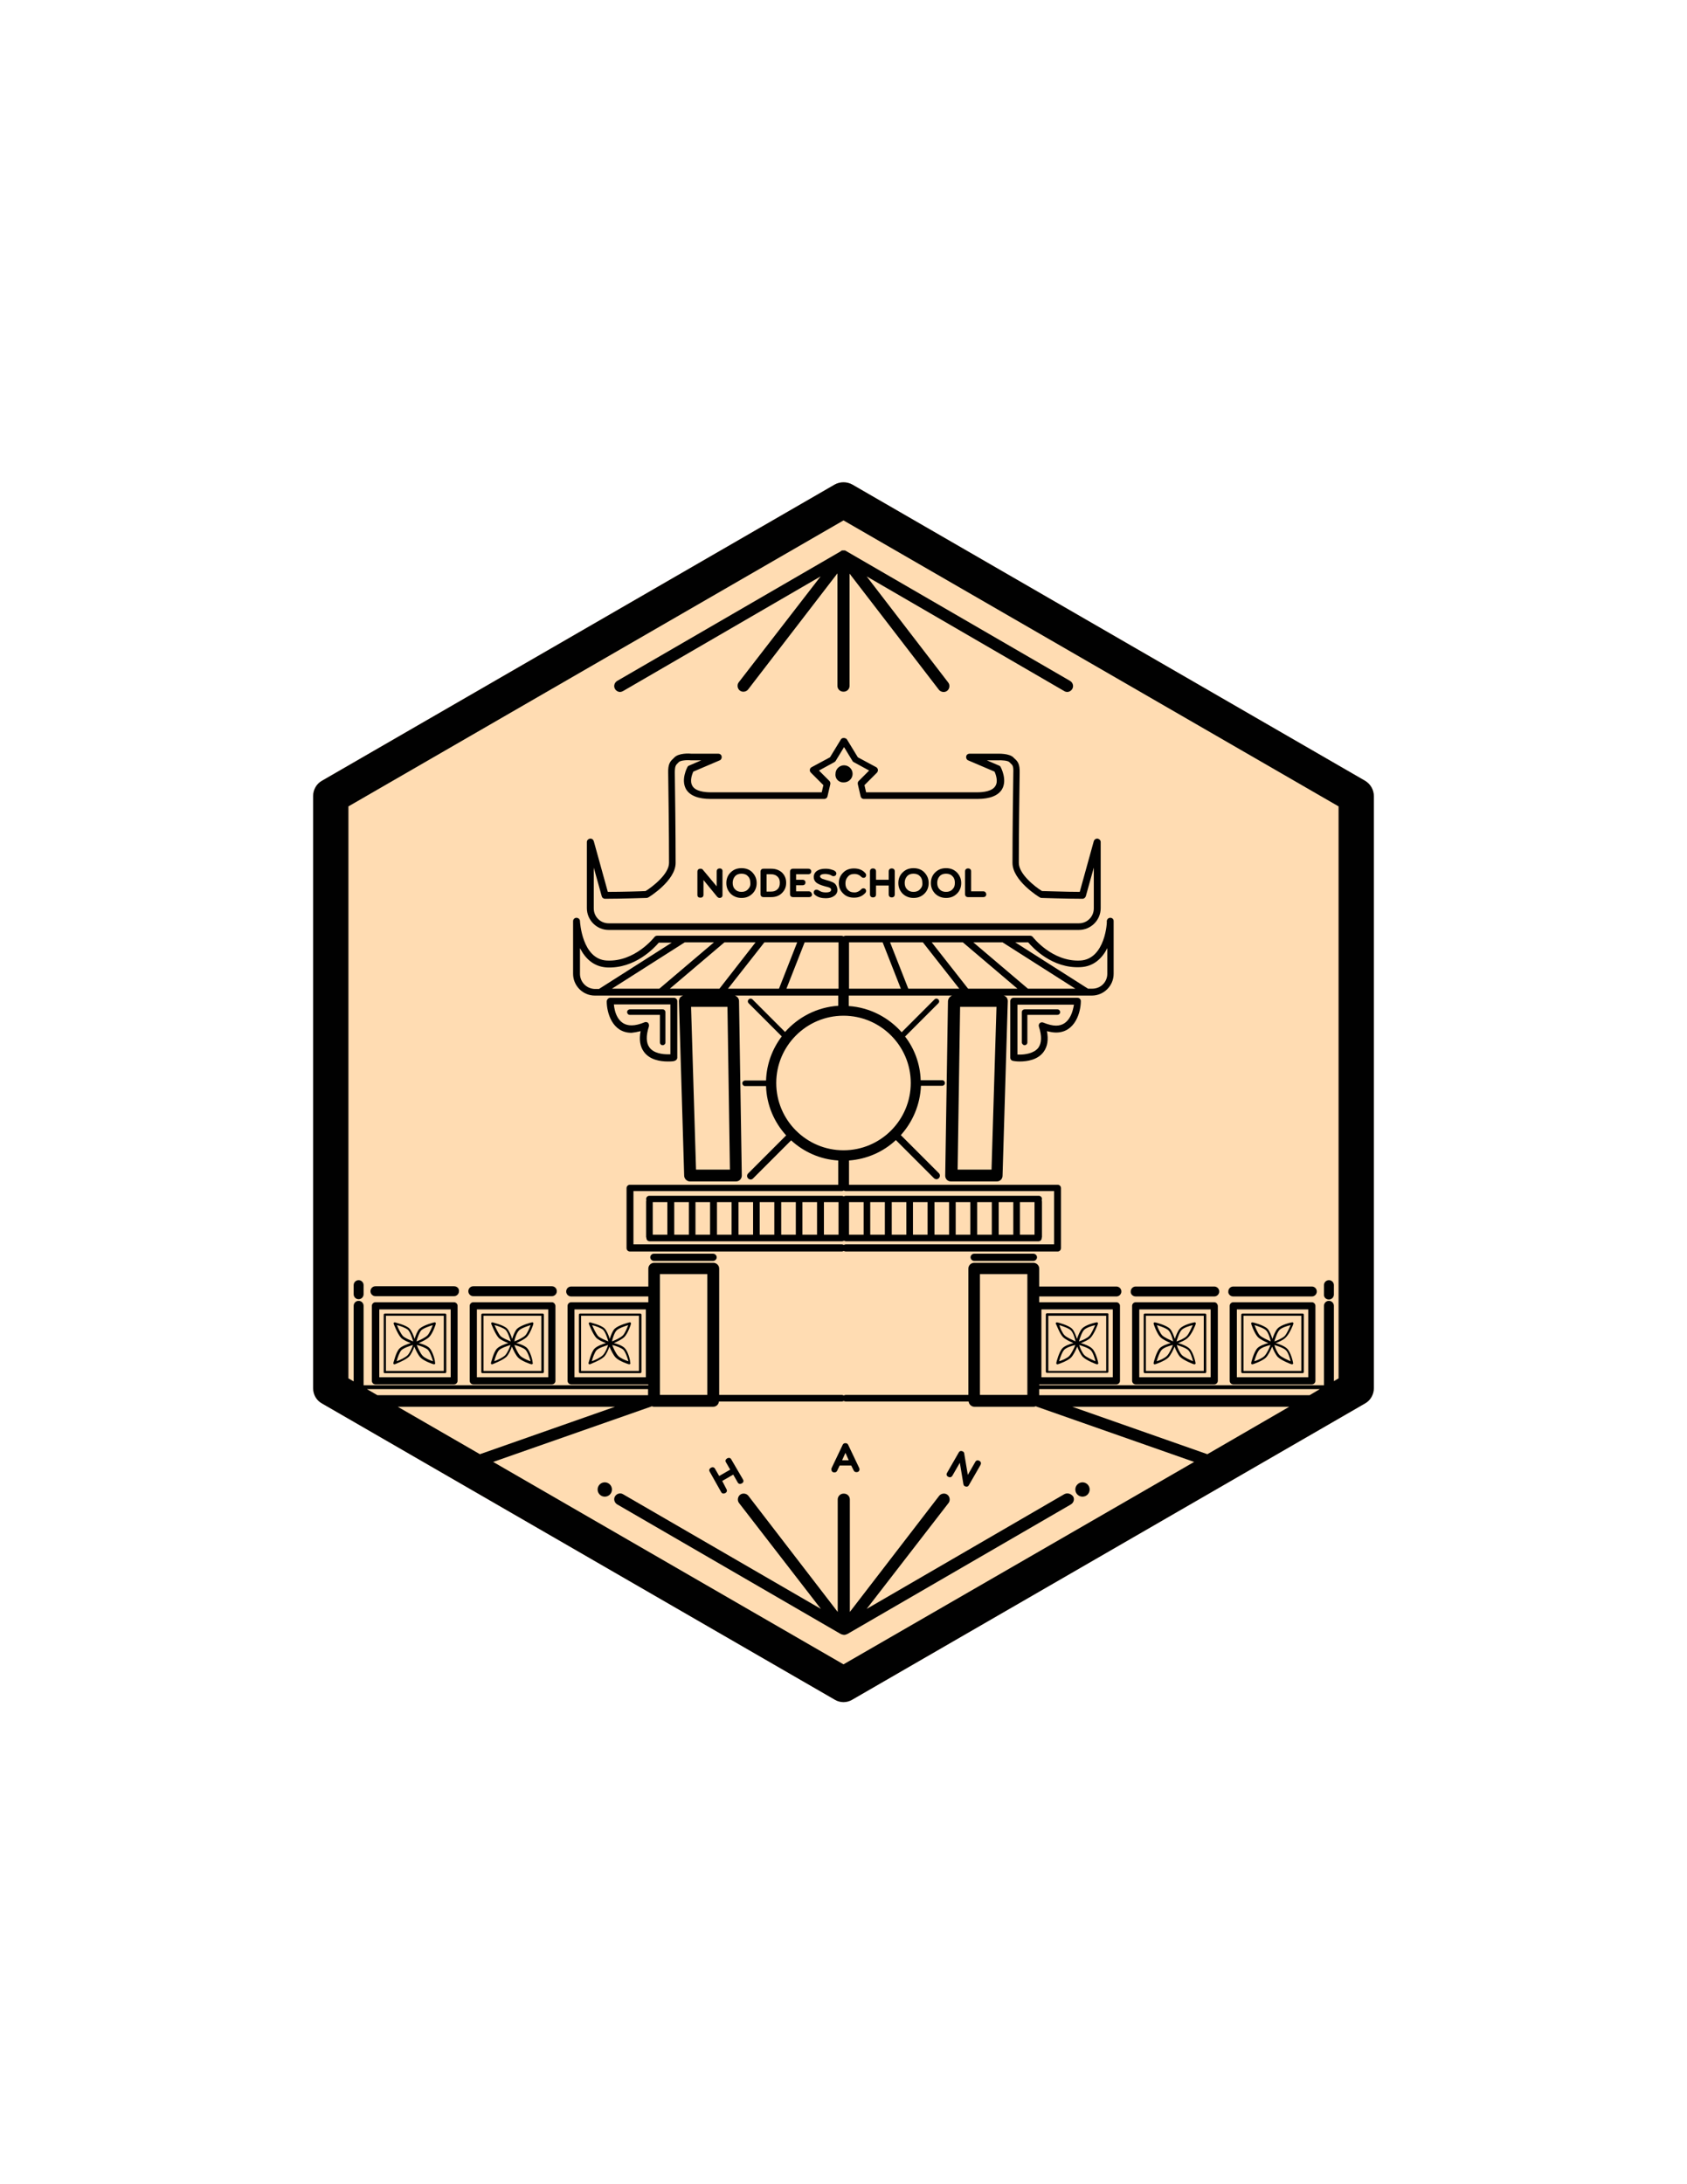 <?xml version="1.0" encoding="utf-8"?>
<!-- Generator: Adobe Illustrator 18.1.1, SVG Export Plug-In . SVG Version: 6.00 Build 0)  -->
<svg version="1.1" xmlns="http://www.w3.org/2000/svg" xmlns:xlink="http://www.w3.org/1999/xlink" x="0px" y="0px"
	 viewBox="0 0 612 792" enable-background="new 0 0 612 792" xml:space="preserve">
<g id="Layer_2">
</g>
<g id="Layer_1">
	<path fill="#FFDCB2" d="M495.2,283.1l-186-107.4c-2-1.1-4.4-1.1-6.4,0l-186,107.4c-2,1.1-3.2,3.3-3.2,5.5v214.8
		c0,2.3,1.2,4.4,3.2,5.5l186,107.4c1,0.6,2.1,0.9,3.2,0.9c1.1,0,2.2-0.3,3.2-0.9l186-107.4c2-1.1,3.2-3.3,3.2-5.5V288.7
		C498.4,286.4,497.2,284.3,495.2,283.1z"/>
	<g>
		<path fill="#010101" d="M495.2,283.1l-186-107.4c-2-1.1-4.4-1.1-6.4,0l-186,107.4c-2,1.1-3.2,3.3-3.2,5.5v214.8
			c0,2.3,1.2,4.4,3.2,5.5l186,107.4c1,0.6,2.1,0.9,3.2,0.9c1.1,0,2.2-0.3,3.2-0.9l186-107.4c2-1.1,3.2-3.3,3.2-5.5V288.7
			C498.4,286.4,497.2,284.3,495.2,283.1z M235.1,505.9h-98.2l-3.8-2.2h102V505.9z M144.3,510.1h78.8l-49,17.2L144.3,510.1z
			 M306,603.5l-127.1-73.4l57.4-20.1c0,0,0.1,0,0.1-0.1c0.3,0.1,0.5,0.2,0.8,0.2h21.5c1.1,0,2-0.8,2.1-1.9h44.6
			c0.2,0,0.5-0.1,0.7-0.2c0.2,0.1,0.4,0.2,0.7,0.2h44.6c0.1,1,1,1.9,2.1,1.9h21.5c0.3,0,0.6-0.1,0.8-0.2c0,0,0.1,0,0.1,0.1
			l57.3,20.1L306,603.5z M239.4,505.9V462h17.2v43.8H239.4z M355.5,505.9V462h17.2v43.8H355.5z M438,527.3l-49-17.2h78.7L438,527.3z
			 M475.1,505.9H377v-2.2h101.8L475.1,505.9z M485.6,499.8l-1.7,1v-27.3c0-1-0.8-1.8-1.8-1.8c-1,0-1.8,0.8-1.8,1.8v28.8H377v-0.3h28
			c0.7,0,1.3-0.6,1.3-1.3v-27.2c0-0.7-0.6-1.3-1.3-1.3h-28v-2.1h28c1,0,1.8-0.8,1.8-1.8c0-1-0.8-1.8-1.8-1.8h-28v-6.5
			c0-1.2-1-2.1-2.1-2.1h-21.5c-1.2,0-2.1,1-2.1,2.1v45.8h-44.5c-0.2,0-0.5,0.1-0.7,0.2c-0.2-0.1-0.4-0.2-0.7-0.2h-44.5v-45.8
			c0-1.2-1-2.1-2.1-2.1h-21.5c-1.2,0-2.1,1-2.1,2.1v6.5h-28c-1,0-1.8,0.8-1.8,1.8c0,1,0.8,1.8,1.8,1.8h28v2.1h-28
			c-0.7,0-1.3,0.6-1.3,1.3v27.2c0,0.7,0.6,1.3,1.3,1.3h28v0.3H131.9v-28.8c0-1-0.8-1.8-1.8-1.8c-1,0-1.8,0.8-1.8,1.8v27.4l-1.9-1.1
			V292.4L306,188.7l179.6,103.7V499.8z M377.8,499.4v-24.6h25.9v24.6H377.8z M234.3,474.8v24.6h-25.9v-24.6H234.3z"/>
		<path fill="#010101" d="M130.1,464.2c-1,0-1.8,0.8-1.8,1.8v3.3c0,1,0.8,1.8,1.8,1.8c1,0,1.8-0.8,1.8-1.8V466
			C131.9,465,131.1,464.2,130.1,464.2z"/>
		<path fill="#010101" d="M164.7,466.4h-28.5c-1,0-1.8,0.8-1.8,1.8c0,1,0.8,1.8,1.8,1.8h28.5c1,0,1.8-0.8,1.8-1.8
			C166.6,467.2,165.8,466.4,164.7,466.4z"/>
		<path fill="#010101" d="M164.7,472.2h-28.5c-0.7,0-1.3,0.6-1.3,1.3v27.2c0,0.7,0.6,1.3,1.3,1.3h28.5c0.7,0,1.3-0.6,1.3-1.3v-27.2
			C166,472.8,165.4,472.2,164.7,472.2z M163.5,499.4h-25.9v-24.6h25.9V499.4z"/>
		<path fill="#010101" d="M139.6,497.9h21.9c0.2,0,0.4-0.2,0.4-0.4v-20.8c0-0.2-0.2-0.4-0.4-0.4h-21.9c-0.2,0-0.4,0.2-0.4,0.4v20.8
			C139.1,497.7,139.3,497.9,139.6,497.9z M140,477.1h21v20h-21V477.1z"/>
		<path fill="#010101" d="M155.8,488.8c-0.9-0.9-2.7-1.5-3.9-1.8c1.2-0.5,3-1.4,3.8-2.2c1.3-1.3,2.4-4.6,2.4-4.8
			c0-0.1,0-0.3-0.1-0.4c-0.1-0.1-0.3-0.2-0.4-0.1c-0.2,0-4,1-5.4,2.3c-0.8,0.8-1.4,2.4-1.8,3.7c-0.4-1.3-1.1-3-1.9-3.8
			c-1.3-1.3-5.1-2.1-5.2-2.2c-0.2,0-0.3,0-0.4,0.1c-0.1,0.1-0.1,0.3-0.1,0.4c0.1,0.2,1.4,3.7,2.7,5.1c0.8,0.8,2.4,1.5,3.5,1.9
			c-1.3,0.4-3.2,1.1-4.1,2c-1.3,1.3-2.1,5.1-2.2,5.2c0,0.2,0,0.3,0.1,0.4c0.1,0.1,0.2,0.1,0.3,0.1c0,0,0.1,0,0.1,0
			c0.2-0.1,3.7-1.4,5.1-2.7c0.9-0.9,1.6-2.6,2-3.7c0.5,1.2,1.4,3.1,2.3,4c1.3,1.3,4.6,2.4,4.8,2.4c0,0,0.1,0,0.1,0c0,0,0,0,0,0
			c0.2,0,0.4-0.2,0.4-0.4c0-0.1,0-0.2-0.1-0.2C157.9,493.4,157,490.1,155.8,488.8z M152.8,482.4c0.8-0.8,2.9-1.5,4.2-1.9
			c-0.4,1-1.1,2.8-1.9,3.7c-0.9,0.9-2.9,1.8-4,2.2C151.4,485.1,152.1,483.2,152.8,482.4z M144,480.5c1.3,0.3,3.2,1,4,1.7
			c0.8,0.8,1.5,2.9,1.9,4.2c-1-0.4-2.8-1.1-3.7-1.9C145.4,483.6,144.4,481.6,144,480.5z M147.9,491.4c-0.9,0.9-2.9,1.8-4,2.2
			c0.3-1.3,1-3.2,1.7-4c0.8-0.8,2.9-1.5,4.2-1.9C149.5,488.7,148.7,490.5,147.9,491.4z M153.4,491.7c-0.9-0.9-1.8-2.9-2.2-4
			c1.3,0.3,3.2,1,4,1.7c0.8,0.8,1.5,2.9,1.9,4.2C156.1,493.3,154.2,492.5,153.4,491.7z"/>
		<path fill="#010101" d="M200.2,466.4h-28.5c-1,0-1.8,0.8-1.8,1.8c0,1,0.8,1.8,1.8,1.8h28.5c1,0,1.8-0.8,1.8-1.8
			C202,467.2,201.2,466.4,200.2,466.4z"/>
		<path fill="#010101" d="M200.2,472.2h-28.5c-0.7,0-1.3,0.6-1.3,1.3v27.2c0,0.7,0.6,1.3,1.3,1.3h28.5c0.7,0,1.3-0.6,1.3-1.3v-27.2
			C201.4,472.8,200.9,472.2,200.2,472.2z M198.9,499.4h-25.9v-24.6h25.9V499.4z"/>
		<path fill="#010101" d="M175,497.9h21.9c0.2,0,0.4-0.2,0.4-0.4v-20.8c0-0.2-0.2-0.4-0.4-0.4H175c-0.2,0-0.4,0.2-0.4,0.4v20.8
			C174.6,497.7,174.7,497.9,175,497.9z M175.4,477.1h21v20h-21V477.1z"/>
		<path fill="#010101" d="M191.2,488.8c-0.9-0.9-2.7-1.5-3.9-1.8c1.2-0.5,3-1.4,3.8-2.2c1.3-1.3,2.4-4.6,2.4-4.8
			c0-0.1,0-0.3-0.1-0.4c-0.1-0.1-0.3-0.2-0.4-0.1c-0.2,0-4,1-5.4,2.3c-0.8,0.8-1.4,2.4-1.8,3.7c-0.4-1.3-1.1-3-1.9-3.8
			c-1.3-1.3-5.1-2.1-5.2-2.2c-0.2,0-0.3,0-0.4,0.1c-0.1,0.1-0.1,0.3-0.1,0.4c0.1,0.2,1.4,3.7,2.7,5.1c0.8,0.8,2.4,1.5,3.5,1.9
			c-1.3,0.4-3.2,1.1-4.1,2c-1.3,1.3-2.1,5.1-2.2,5.2c0,0.2,0,0.3,0.1,0.4c0.1,0.1,0.2,0.1,0.3,0.1c0,0,0.1,0,0.1,0
			c0.2-0.1,3.7-1.4,5.1-2.7c0.9-0.9,1.6-2.6,2-3.7c0.5,1.2,1.4,3.1,2.3,4c1.3,1.3,4.6,2.4,4.8,2.4c0,0,0.1,0,0.1,0c0,0,0,0,0,0
			c0.2,0,0.4-0.2,0.4-0.4c0-0.1,0-0.2-0.1-0.2C193.3,493.4,192.4,490.1,191.2,488.8z M188.3,482.4c0.8-0.8,2.9-1.5,4.2-1.9
			c-0.4,1-1.1,2.8-1.9,3.7c-0.9,0.9-2.9,1.8-4,2.2C186.8,485.1,187.5,483.2,188.3,482.4z M179.4,480.5c1.3,0.3,3.2,1,4,1.7
			c0.8,0.8,1.5,2.9,1.9,4.2c-1-0.4-2.8-1.1-3.7-1.9C180.8,483.6,179.9,481.6,179.4,480.5z M183.3,491.4c-0.9,0.9-2.9,1.8-4,2.2
			c0.3-1.3,1-3.2,1.7-4c0.8-0.8,2.9-1.5,4.2-1.9C184.9,488.7,184.1,490.5,183.3,491.4z M188.8,491.7c-0.9-0.9-1.8-2.9-2.2-4
			c1.3,0.3,3.2,1,4,1.7c0.8,0.8,1.5,2.9,1.9,4.2C191.5,493.3,189.7,492.5,188.8,491.7z"/>
		<path fill="#010101" d="M210.4,497.9h21.9c0.2,0,0.4-0.2,0.4-0.4v-20.8c0-0.2-0.2-0.4-0.4-0.4h-21.9c-0.2,0-0.4,0.2-0.4,0.4v20.8
			C210,497.7,210.2,497.9,210.4,497.9z M210.8,477.1h21v20h-21V477.1z"/>
		<path fill="#010101" d="M226.6,488.8c-0.9-0.9-2.7-1.5-3.9-1.8c1.2-0.5,3-1.4,3.8-2.2c1.3-1.3,2.4-4.6,2.4-4.8
			c0-0.1,0-0.3-0.1-0.4c-0.1-0.1-0.3-0.2-0.4-0.1c-0.2,0-4,1-5.4,2.3c-0.8,0.8-1.4,2.4-1.8,3.7c-0.4-1.3-1.1-3-1.9-3.8
			c-1.3-1.3-5.1-2.1-5.2-2.2c-0.2,0-0.3,0-0.4,0.1c-0.1,0.1-0.1,0.3-0.1,0.4c0.1,0.2,1.4,3.7,2.7,5.1c0.8,0.8,2.4,1.5,3.5,1.9
			c-1.3,0.4-3.2,1.1-4.1,2c-1.3,1.3-2.1,5.1-2.2,5.2c0,0.2,0,0.3,0.1,0.4c0.1,0.1,0.2,0.1,0.3,0.1c0,0,0.1,0,0.1,0
			c0.2-0.1,3.7-1.4,5.1-2.7c0.9-0.9,1.6-2.6,2-3.7c0.5,1.2,1.4,3.1,2.3,4c1.3,1.3,4.6,2.4,4.8,2.4c0,0,0.1,0,0.1,0c0,0,0,0,0,0
			c0.2,0,0.4-0.2,0.4-0.4c0-0.1,0-0.2-0.1-0.2C228.7,493.4,227.9,490.1,226.6,488.8z M223.7,482.4c0.8-0.8,2.9-1.5,4.2-1.9
			c-0.4,1-1.1,2.8-1.9,3.7c-0.9,0.9-2.9,1.8-4,2.2C222.3,485.1,222.9,483.2,223.7,482.4z M214.8,480.5c1.3,0.3,3.2,1,4,1.7
			c0.8,0.8,1.5,2.9,1.9,4.2c-1-0.4-2.8-1.1-3.7-1.9C216.2,483.6,215.3,481.6,214.8,480.5z M218.7,491.4c-0.9,0.9-2.9,1.8-4,2.2
			c0.3-1.3,1-3.2,1.7-4c0.8-0.8,2.9-1.5,4.2-1.9C220.3,488.7,219.6,490.5,218.7,491.4z M224.3,491.7c-0.9-0.9-1.8-2.9-2.2-4
			c1.3,0.3,3.2,1,4,1.7c0.8,0.8,1.5,2.9,1.9,4.2C226.9,493.3,225.1,492.5,224.3,491.7z"/>
		<path fill="#010101" d="M258.7,454.6h-21.5c-0.7,0-1.3,0.6-1.3,1.3s0.6,1.3,1.3,1.3h21.5c0.7,0,1.3-0.6,1.3-1.3
			S259.4,454.6,258.7,454.6z"/>
		<path fill="#010101" d="M232.4,373.9c-0.6,3.1-0.2,5.6,1.2,7.5c2.1,2.9,5.9,3.5,8.7,3.5c1.4,0,2.3-0.1,2.3-0.2
			c0.6-0.1,1.1-0.6,1.1-1.2V363c0-0.7-0.6-1.2-1.2-1.2h-23.1c-0.3,0-0.6,0.1-0.9,0.4c-0.2,0.2-0.4,0.6-0.4,0.9
			c0,3.9,1.9,11.4,9,11.4C230.1,374.4,231.2,374.2,232.4,373.9z M222.7,364.2h20.5v18.1c-0.3,0-0.6,0-0.9,0c-1.8,0-5.1-0.3-6.7-2.5
			c-1.2-1.6-1.3-4.2-0.2-7.6c0.1-0.5,0-1-0.3-1.3c-0.2-0.2-0.5-0.3-0.8-0.3c-0.2,0-0.3,0-0.5,0.1c-1.7,0.7-3.3,1.1-4.6,1.1
			C224.1,371.9,222.9,366.7,222.7,364.2z"/>
		<path fill="#010101" d="M239.4,378c0,0.5,0.4,1,1,1c0.5,0,1-0.4,1-1v-11c0-0.5-0.4-1-1-1h-11.9c-0.5,0-1,0.4-1,1c0,0.5,0.4,1,1,1
			h10.9V378z"/>
		<circle fill="#010101" cx="219.4" cy="540.1" r="2.6"/>
		<path fill="#010101" d="M306.1,283.7C306.1,283.7,306.1,283.8,306.1,283.7c1.8,0,3.2-1.4,3.2-3.1c0-1.7-1.4-3.1-3.1-3.1
			c0,0,0,0,0,0c0,0,0,0,0,0c-1.7,0-3.1,1.4-3.1,3.1C302.9,282.4,304.3,283.8,306.1,283.7C306,283.8,306.1,283.7,306.1,283.7z"/>
		<path fill="#010101" d="M482.1,471.2c1,0,1.8-0.8,1.8-1.8V466c0-1-0.8-1.8-1.8-1.8c-1,0-1.8,0.8-1.8,1.8v3.3
			C480.2,470.4,481,471.2,482.1,471.2z"/>
		<path fill="#010101" d="M447.4,470.1h28.5c1,0,1.8-0.8,1.8-1.8c0-1-0.8-1.8-1.8-1.8h-28.5c-1,0-1.8,0.8-1.8,1.8
			C445.5,469.3,446.4,470.1,447.4,470.1z"/>
		<path fill="#010101" d="M475.9,472.2h-28.5c-0.7,0-1.3,0.6-1.3,1.3v27.2c0,0.7,0.6,1.3,1.3,1.3h28.5c0.7,0,1.3-0.6,1.3-1.3v-27.2
			C477.2,472.8,476.6,472.2,475.9,472.2z M474.6,499.4h-25.9v-24.6h25.9V499.4z"/>
		<path fill="#010101" d="M450.7,497.9h21.9c0.2,0,0.4-0.2,0.4-0.4v-20.8c0-0.2-0.2-0.4-0.4-0.4h-21.9c-0.2,0-0.4,0.2-0.4,0.4v20.8
			C450.3,497.7,450.5,497.9,450.7,497.9z M451.1,477.1h21v20h-21V477.1z"/>
		<path fill="#010101" d="M469.2,480c0.1-0.1,0-0.3-0.1-0.4c-0.1-0.1-0.3-0.2-0.4-0.1c-0.2,0-3.9,0.8-5.2,2.2
			c-0.8,0.8-1.5,2.6-1.9,3.8c-0.4-1.2-1-2.9-1.8-3.7c-1.3-1.3-5.2-2.3-5.4-2.3c-0.2,0-0.3,0-0.4,0.1c-0.1,0.1-0.1,0.3-0.1,0.4
			c0,0.1,1.1,3.4,2.4,4.8c0.9,0.9,2.6,1.7,3.8,2.2c-1.2,0.3-3.1,1-3.9,1.8c-1.3,1.3-2.3,5.2-2.3,5.4c0,0.1,0,0.3,0.1,0.4
			c0.1,0.1,0.2,0.1,0.3,0.1c0,0,0.1,0,0.1,0c0.1,0,3.4-1.1,4.8-2.4c0.9-0.9,1.8-2.8,2.3-4c0.4,1.1,1.2,2.8,2,3.7
			c1.3,1.3,4.9,2.7,5.1,2.7c0,0,0.1,0,0.1,0c0.1,0,0.2,0,0.3-0.1c0.1-0.1,0.2-0.3,0.1-0.4c0-0.2-0.8-3.9-2.2-5.2
			c-0.9-0.9-2.8-1.6-4.1-2c1.1-0.4,2.7-1.1,3.5-1.9C467.8,483.8,469.2,480.2,469.2,480z M455.1,480.5c1.3,0.4,3.4,1.1,4.2,1.9
			c0.8,0.8,1.4,2.7,1.7,4c-1.1-0.5-3.2-1.4-4-2.2C456.2,483.3,455.5,481.5,455.1,480.5z M458.7,491.7c-0.8,0.8-2.6,1.6-3.7,1.9
			c0.4-1.3,1.1-3.4,1.9-4.2c0.8-0.8,2.7-1.4,4-1.7C460.5,488.8,459.6,490.8,458.7,491.7z M468.2,493.6c-1.1-0.5-3.2-1.4-4-2.2
			c-0.8-0.8-1.6-2.6-1.9-3.7c1.3,0.4,3.4,1.1,4.2,1.9C467.3,490.4,467.9,492.3,468.2,493.6z M462.3,486.4c0.4-1.3,1.1-3.4,1.9-4.2
			c0.8-0.8,2.7-1.4,4-1.7c-0.5,1.1-1.4,3.2-2.2,4C465.1,485.3,463.3,486.1,462.3,486.4z"/>
		<path fill="#010101" d="M412,470.1h28.5c1,0,1.8-0.8,1.8-1.8c0-1-0.8-1.8-1.8-1.8H412c-1,0-1.8,0.8-1.8,1.8
			C410.1,469.3,411,470.1,412,470.1z"/>
		<path fill="#010101" d="M440.5,472.2H412c-0.7,0-1.3,0.6-1.3,1.3v27.2c0,0.7,0.6,1.3,1.3,1.3h28.5c0.7,0,1.3-0.6,1.3-1.3v-27.2
			C441.7,472.8,441.2,472.2,440.5,472.2z M439.2,499.4h-25.9v-24.6h25.9V499.4z"/>
		<path fill="#010101" d="M415.3,497.9h21.9c0.2,0,0.4-0.2,0.4-0.4v-20.8c0-0.2-0.2-0.4-0.4-0.4h-21.9c-0.2,0-0.4,0.2-0.4,0.4v20.8
			C414.9,497.7,415.1,497.9,415.3,497.9z M415.7,477.1h21v20h-21V477.1z"/>
		<path fill="#010101" d="M433.8,480c0.1-0.1,0-0.3-0.1-0.4c-0.1-0.1-0.3-0.2-0.4-0.1c-0.2,0-3.9,0.8-5.2,2.2
			c-0.8,0.8-1.5,2.6-1.9,3.8c-0.4-1.2-1-2.9-1.8-3.7c-1.3-1.3-5.2-2.3-5.4-2.3c-0.2,0-0.3,0-0.4,0.1c-0.1,0.1-0.1,0.3-0.1,0.4
			c0,0.1,1.1,3.4,2.4,4.8c0.9,0.9,2.6,1.7,3.8,2.2c-1.2,0.3-3.1,1-3.9,1.8c-1.3,1.3-2.3,5.2-2.3,5.4c0,0.1,0,0.3,0.1,0.4
			c0.1,0.1,0.2,0.1,0.3,0.1c0,0,0.1,0,0.1,0c0.1,0,3.4-1.1,4.8-2.4c0.9-0.9,1.8-2.8,2.3-4c0.4,1.1,1.2,2.8,2,3.7
			c1.3,1.3,4.9,2.7,5.1,2.7c0,0,0.1,0,0.1,0c0.1,0,0.2,0,0.3-0.1c0.1-0.1,0.2-0.3,0.1-0.4c0-0.2-0.8-3.9-2.2-5.2
			c-0.9-0.9-2.8-1.6-4.1-2c1.1-0.4,2.7-1.1,3.5-1.9C432.4,483.8,433.8,480.2,433.8,480z M419.7,480.5c1.3,0.4,3.4,1.1,4.2,1.9
			c0.8,0.8,1.4,2.7,1.7,4c-1.1-0.5-3.2-1.4-4-2.2C420.8,483.3,420,481.5,419.7,480.5z M423.3,491.7c-0.8,0.8-2.6,1.6-3.7,1.9
			c0.4-1.3,1.1-3.4,1.9-4.2c0.8-0.8,2.7-1.4,4-1.7C425.1,488.8,424.2,490.8,423.3,491.7z M432.8,493.6c-1.1-0.5-3.2-1.4-4-2.2
			c-0.8-0.8-1.6-2.6-1.9-3.7c1.3,0.4,3.4,1.1,4.2,1.9C431.9,490.4,432.5,492.3,432.8,493.6z M426.8,486.4c0.4-1.3,1.1-3.4,1.9-4.2
			c0.8-0.8,2.7-1.4,4-1.7c-0.5,1.1-1.4,3.2-2.2,4C429.7,485.3,427.9,486.1,426.8,486.4z"/>
		<path fill="#010101" d="M401.7,476.2h-21.9c-0.2,0-0.4,0.2-0.4,0.4v20.8c0,0.2,0.2,0.4,0.4,0.4h21.9c0.2,0,0.4-0.2,0.4-0.4v-20.8
			C402.2,476.4,402,476.2,401.7,476.2z M401.3,497.1h-21v-20h21V497.1z"/>
		<path fill="#010101" d="M385.6,484.8c0.9,0.9,2.6,1.7,3.8,2.2c-1.2,0.3-3.1,1-3.9,1.8c-1.3,1.3-2.3,5.2-2.3,5.4
			c0,0.1,0,0.3,0.1,0.4c0.1,0.1,0.2,0.1,0.3,0.1c0,0,0.1,0,0.1,0c0.1,0,3.4-1.1,4.8-2.4c0.9-0.9,1.8-2.8,2.3-4
			c0.4,1.1,1.2,2.8,2,3.7c1.3,1.3,4.9,2.7,5.1,2.7c0,0,0.1,0,0.1,0c0.1,0,0.2,0,0.3-0.1c0.1-0.1,0.2-0.3,0.1-0.4
			c0-0.2-0.8-3.9-2.2-5.2c-0.9-0.9-2.8-1.6-4.1-2c1.1-0.4,2.7-1.1,3.5-1.9c1.3-1.3,2.7-4.9,2.7-5.1c0.1-0.1,0-0.3-0.1-0.4
			c-0.1-0.1-0.3-0.2-0.4-0.1c-0.2,0-3.9,0.8-5.2,2.2c-0.8,0.8-1.5,2.6-1.9,3.8c-0.4-1.2-1-2.9-1.8-3.7c-1.3-1.3-5.2-2.3-5.4-2.3
			c-0.2,0-0.3,0-0.4,0.1c-0.1,0.1-0.1,0.3-0.1,0.4C383.2,480.1,384.3,483.4,385.6,484.8z M387.9,491.7c-0.8,0.8-2.6,1.6-3.7,1.9
			c0.4-1.3,1.1-3.4,1.9-4.2c0.8-0.8,2.7-1.4,4-1.7C389.7,488.8,388.7,490.8,387.9,491.7z M397.4,493.6c-1.1-0.5-3.2-1.4-4-2.2
			c-0.8-0.8-1.6-2.6-1.9-3.7c1.3,0.4,3.4,1.1,4.2,1.9C396.5,490.4,397.1,492.3,397.4,493.6z M393.3,482.2c0.8-0.8,2.7-1.4,4-1.7
			c-0.5,1.1-1.4,3.2-2.2,4c-0.8,0.8-2.6,1.6-3.7,1.9C391.8,485.1,392.5,483,393.3,482.2z M388.5,482.4c0.8,0.8,1.4,2.7,1.7,4
			c-1.1-0.5-3.2-1.4-4-2.2c-0.8-0.8-1.6-2.6-1.9-3.7C385.6,480.9,387.7,481.6,388.5,482.4z"/>
		<path fill="#010101" d="M374.9,454.6h-21.5c-0.7,0-1.3,0.6-1.3,1.3s0.6,1.3,1.3,1.3h21.5c0.7,0,1.3-0.6,1.3-1.3
			S375.6,454.6,374.9,454.6z"/>
		<path fill="#010101" d="M390.8,361.8h-23.1c-0.7,0-1.2,0.6-1.2,1.2v20.5c0,0.6,0.4,1.1,1.1,1.2c0,0,1,0.2,2.3,0.2
			c2.8,0,6.6-0.6,8.7-3.5c1.4-1.9,1.8-4.4,1.2-7.5c1.2,0.3,2.3,0.5,3.3,0.5l0,0c7,0,9-7.5,9-11.4c0-0.3-0.1-0.6-0.4-0.9
			C391.5,361.9,391.1,361.8,390.8,361.8z M383.1,371.9c-1.3,0-2.9-0.4-4.6-1.1c-0.4-0.2-1-0.1-1.3,0.2s-0.5,0.8-0.3,1.3
			c1.1,3.4,1,5.9-0.2,7.6c-1.6,2.1-4.9,2.5-6.7,2.5c-0.3,0-0.6,0-0.9,0v-18.1h20.5C389.2,366.7,388,371.9,383.1,371.9z"/>
		<path fill="#010101" d="M371.7,379c0.5,0,1-0.4,1-1v-10h10.9c0.5,0,1-0.4,1-1c0-0.5-0.4-1-1-1h-11.9c-0.5,0-1,0.4-1,1v11
			C370.7,378.5,371.2,379,371.7,379z"/>
		<path fill="#010101" d="M391.9,348.3c-10.2,0.5-17.1-8.4-17.2-8.5c-0.2-0.3-0.6-0.5-1-0.5h-52.6l0,0h-14.4c-0.2,0-0.5,0.1-0.7,0.2
			c-0.2-0.1-0.4-0.2-0.7-0.2H291c0,0,0,0,0,0h-52.6c-0.4,0-0.8,0.2-1,0.5c-0.1,0.1-7,9-17.2,8.5c-9.1-0.4-9.8-14.2-9.8-14.3
			c0-0.7-0.6-1.2-1.3-1.2c-0.7,0-1.2,0.6-1.2,1.2v19.1c0,4.3,3.5,7.9,7.9,7.9h32c-0.3,0.1-0.6,0.3-0.9,0.5c-0.4,0.4-0.6,1-0.6,1.5
			l1.9,63.3c0,1.1,1,2.1,2.1,2.1H267c0,0,0,0,0,0c1.2,0,2.1-1,2.1-2.1c0-0.1,0-0.2,0-0.3l-1-63c0-0.9-0.6-1.7-1.5-2h16.8
			c0,0,0,0,0,0c0,0,0,0,0,0h20.7v3.5c0,0.1,0,0.1,0,0.2c-7.7,0.5-14.5,4.1-19.3,9.5l-11.8-11.8c-0.4-0.4-1-0.4-1.4,0
			c-0.4,0.4-0.4,1,0,1.4l12,12c-3.4,4.5-5.5,10-5.7,16h-7.6c-0.5,0-1,0.4-1,1c0,0.5,0.4,1,1,1h7.6c0.2,6.9,3,13.2,7.3,17.9
			l-13.8,13.8c-0.5,0.5-0.5,1.3,0,1.8c0.2,0.2,0.6,0.4,0.9,0.4c0.3,0,0.6-0.1,0.9-0.4l13.8-13.8c4.6,4.2,10.5,6.9,17.1,7.3v8.8
			h-75.6c-0.7,0-1.2,0.6-1.2,1.2v21.8c0,0.7,0.6,1.2,1.2,1.2h76.9c0.2,0,0.5-0.1,0.7-0.2c0.2,0.1,0.4,0.2,0.7,0.2h76.9
			c0.7,0,1.2-0.6,1.2-1.2v-21.8c0-0.7-0.6-1.2-1.2-1.2H308v-8.8c6.6-0.5,12.5-3.2,17-7.4l13.8,13.8c0.2,0.2,0.6,0.4,0.9,0.4
			c0.3,0,0.6-0.1,0.9-0.4c0.5-0.5,0.5-1.3,0-1.8l-13.8-13.8c4.3-4.8,7-11,7.3-17.9h7.7c0.5,0,1-0.4,1-1c0-0.5-0.4-1-1-1H334
			c-0.2-6-2.3-11.5-5.7-15.9c0,0,0,0,0.1,0l12-12c0.4-0.4,0.4-1,0-1.4c-0.4-0.4-1-0.4-1.4,0l-11.9,11.9c-4.8-5.4-11.6-9-19.2-9.5
			c0-0.1,0-0.1,0-0.2V361h20.7l0,0c0,0,0,0,0,0h16.8c-0.8,0.3-1.4,1-1.5,2l-1,63.3c0,0.6,0.2,1.1,0.6,1.5c0.4,0.4,0.9,0.6,1.5,0.6
			h16.6c1.2,0,2.1-0.9,2.1-2.1l1.9-63.3c0-0.6-0.2-1.1-0.6-1.5c-0.2-0.2-0.5-0.4-0.9-0.5h32c4.3,0,7.9-3.5,7.9-7.9V334
			c0-0.7-0.5-1.2-1.2-1.2c-0.7,0-1.2,0.5-1.3,1.2C401.7,334.1,401,347.8,391.9,348.3z M372.9,358.5l-19.8-16.8h10.6l26.4,16.8H372.9
			z M329.5,358.5l-6.6-16.8h11.9l13.2,16.8H329.5z M320.2,341.7l6.6,16.8H308v-16.8H320.2z M351.2,358.5L338,341.7h11.3l19.8,16.8
			H351.2z M264.1,358.5l13.2-16.8h11.9l-6.6,16.8H264.1z M222,358.5l26.4-16.8H259l-19.8,16.8H222z M262.8,341.7h11.3L261,358.5H243
			L262.8,341.7z M210.4,353.1v-9.3c1.9,3.7,4.9,6.7,9.7,7c10.2,0.5,17.2-7,18.9-9h4.7l-26.4,16.8h-1.6
			C212.8,358.5,210.4,356.1,210.4,353.1z M252.5,424.1l-1.8-59h13.2l0.9,59H252.5z M285.3,358.5l6.6-16.8h12.3v16.8H285.3z
			 M382.4,431.9v19.3h-75.6c-0.2,0-0.5,0.1-0.7,0.2c-0.2-0.1-0.4-0.2-0.7-0.2h-75.6v-19.3h75.6c0.2,0,0.5-0.1,0.7-0.2
			c0.2,0.1,0.4,0.2,0.7,0.2H382.4z M330.4,392.7c0,13.4-10.9,24.4-24.4,24.4c-13.4,0-24.4-10.9-24.4-24.4
			c0-13.4,10.9-24.4,24.4-24.4C319.4,368.3,330.4,379.2,330.4,392.7z M359.7,424.1h-12.3l0.9-59h13.2L359.7,424.1z M401.7,343.8v9.3
			c0,3-2.4,5.4-5.4,5.4h-1.6l-26.4-16.8h4.7c1.7,2,8.7,9.5,18.9,9C396.8,350.5,399.9,347.4,401.7,343.8z"/>
		<path fill="#010101" d="M369.6,312.9c0-11.3,0.2-25.3,0.3-32.6c0.1-3.3-0.7-4.2-1.8-5.2c-0.1-0.1-0.3-0.2-0.4-0.4
			c-1.6-1.6-5.5-1.4-6.2-1.4h-9.8c-0.6,0-1.1,0.4-1.2,1c-0.1,0.6,0.2,1.2,0.7,1.4l9.6,4.1c0.4,0.9,1.4,3.5,0.3,5.2
			c-1.1,1.9-4.3,2.3-6.7,2.3h-40.2l-0.6-2.6l4.5-4.5c0.3-0.3,0.4-0.7,0.4-1.1c-0.1-0.4-0.3-0.7-0.6-0.9l-6.7-3.6l-3.9-6.4
			c-0.2-0.4-0.6-0.5-1-0.6c-0.1,0-0.1,0-0.2,0c-0.1,0-0.1,0-0.1,0c-0.4,0-0.8,0.2-1,0.6l-3.9,6.4l-6.7,3.6c-0.3,0.2-0.6,0.5-0.6,0.9
			c-0.1,0.4,0.1,0.8,0.4,1.1l4.5,4.5l-0.6,2.6h-40.2c-2.4,0-5.6-0.4-6.7-2.3c-1.1-1.8-0.1-4.3,0.3-5.2l9.6-4.1
			c0.5-0.2,0.8-0.8,0.7-1.4c-0.1-0.6-0.6-1-1.2-1l-9.7,0c-0.8-0.1-4.7-0.3-6.3,1.4c-0.1,0.1-0.3,0.3-0.4,0.4c-1.1,1-1.9,2-1.8,5.2
			c0.1,7.4,0.3,21.4,0.3,32.6c0,4-5.9,8.6-8.5,10.2c-1.6,0.1-8.7,0.3-13.7,0.3l-5.1-18.4c-0.2-0.6-0.7-1-1.4-0.9
			c-0.6,0.1-1.1,0.6-1.1,1.2v24c0,4.3,3.5,7.9,7.9,7.9h81h8.6h81c4.3,0,7.9-3.5,7.9-7.9v-24c0-0.6-0.5-1.1-1.1-1.2
			c-0.6-0.1-1.2,0.3-1.4,0.9l-5.1,18.4c-5,0-12.1-0.3-13.7-0.3C375.4,321.5,369.6,316.9,369.6,312.9z M392.7,325.9
			c0.6,0,1-0.4,1.2-0.9l2.9-10.4v14.8c0,3-2.4,5.4-5.4,5.4h-81h-8.6h-81c-3,0-5.4-2.4-5.4-5.4v-14.8l2.9,10.4
			c0.1,0.5,0.6,0.9,1.2,0.9c5.7,0,15-0.3,15.1-0.3c0.2,0,0.4-0.1,0.6-0.2c0.4-0.2,9.9-6.1,9.9-12.5c0-11.2-0.2-25.3-0.3-32.7
			c0-2.4,0.4-2.8,1-3.4c0.2-0.2,0.3-0.3,0.5-0.5c0.5-0.5,2.7-0.8,4.4-0.6h3.7l-4.4,1.9c-0.3,0.1-0.5,0.3-0.6,0.5
			c-0.1,0.2-2.5,4.6-0.5,8.1c1.4,2.3,4.4,3.5,8.9,3.5h41.2c0.6,0,1.1-0.4,1.2-1l1-4.3c0.1-0.4,0-0.9-0.3-1.2l-3.8-3.8l5.5-3
			c0.2-0.1,0.4-0.3,0.5-0.4l3.1-5.1l3.1,5.1c0.1,0.2,0.3,0.3,0.5,0.4l5.5,3l-3.8,3.8c-0.3,0.3-0.4,0.7-0.3,1.2l1,4.3
			c0.1,0.6,0.6,1,1.2,1h41.2c4.5,0,7.5-1.2,8.9-3.5c2-3.4-0.4-7.9-0.5-8.1c-0.1-0.2-0.3-0.4-0.6-0.5l-4.4-1.9l3.8,0
			c1.6-0.1,3.8,0.1,4.3,0.6c0.2,0.2,0.4,0.3,0.5,0.5c0.7,0.6,1.1,0.9,1,3.4c-0.1,7.3-0.3,21.4-0.3,32.7c0,6.4,9.5,12.3,9.9,12.5
			c0.2,0.1,0.4,0.2,0.6,0.2C377.7,325.6,387,325.9,392.7,325.9z"/>
		<path fill="#010101" d="M386.1,541.8l-71.7,41.6l29.7-38.4c0.7-0.9,0.5-2.3-0.4-3c-0.9-0.7-2.3-0.5-3,0.4l-32.4,42.1v-40.8
			c0-1.2-1-2.1-2.1-2.1c0,0,0,0-0.1,0c0,0,0,0-0.1,0c-1.2,0-2.1,1-2.1,2.1v40.8l-32.4-42.1c-0.7-0.9-2.1-1.1-3-0.4
			c-0.9,0.7-1.1,2.1-0.4,3l29.7,38.4L226,541.8c-1-0.6-2.3-0.2-2.9,0.8c-0.6,1-0.2,2.3,0.8,2.9l81.1,47c0,0,0.1,0,0.1,0
			c0.1,0.1,0.2,0.1,0.4,0.2c0,0,0.1,0,0.1,0c0.2,0,0.3,0.1,0.5,0.1c0,0,0,0,0,0l0,0h0c0,0,0,0,0.1,0c0,0,0,0,0.1,0l0,0l0,0
			c0,0,0,0,0,0c0.2,0,0.3,0,0.5-0.1c0,0,0.1,0,0.1,0c0.1,0,0.2-0.1,0.4-0.2c0,0,0.1,0,0.1,0l81.1-47c1-0.6,1.4-1.9,0.8-2.9
			C388.5,541.6,387.2,541.2,386.1,541.8z"/>
		<circle fill="#010101" cx="392.7" cy="540.1" r="2.6"/>
		<path fill="#010101" d="M306.1,199.6C306.1,199.6,306.1,199.6,306.1,199.6C306.1,199.6,306,199.6,306.1,199.6
			C306,199.6,306,199.6,306.1,199.6C306,199.6,306,199.6,306.1,199.6c-0.2,0-0.4,0-0.5,0c0,0-0.1,0-0.1,0c-0.1,0-0.2,0-0.2,0.1
			c-0.1,0-0.1,0-0.2,0.1c0,0-0.1,0-0.1,0.1l-81.1,47c-1,0.6-1.4,1.9-0.8,2.9c0.4,0.7,1.1,1.1,1.8,1.1c0.4,0,0.7-0.1,1.1-0.3
			l71.7-41.6l-29.7,38.4c-0.7,0.9-0.5,2.3,0.4,3c0.9,0.7,2.3,0.5,3-0.4l32.4-42.1v40.8c0,1.2,1,2.1,2.1,2.1c0,0,0,0,0.1,0
			c0,0,0,0,0.1,0c1.2,0,2.1-1,2.1-2.1V208l32.4,42.1c0.7,0.9,2.1,1.1,3,0.4c0.9-0.7,1.1-2.1,0.4-3L314.4,209l71.7,41.6
			c0.3,0.2,0.7,0.3,1.1,0.3c0.7,0,1.4-0.4,1.8-1.1c0.6-1,0.2-2.3-0.8-2.9l-81.1-47c0,0-0.1,0-0.1-0.1c-0.1,0-0.1,0-0.2-0.1
			c-0.1,0-0.2-0.1-0.3-0.1c0,0-0.1,0-0.1,0C306.4,199.6,306.3,199.6,306.1,199.6C306.1,199.6,306.1,199.6,306.1,199.6
			C306.1,199.6,306.1,199.6,306.1,199.6z"/>
		<path fill="#010101" d="M306.1,433.8c-0.2-0.1-0.4-0.2-0.7-0.2h-69.8c-0.7,0-1.2,0.5-1.2,1.2c0,0.1,0,0.3,0.1,0.4
			c-0.1,0.2-0.1,0.3-0.1,0.5v12.7c0,0.2,0,0.3,0.1,0.4c0,0.1,0,0.1,0,0.1c0,0.7,0.5,1.2,1.2,1.2h69.8c0.2,0,0.5-0.1,0.7-0.2
			c0.2,0.1,0.4,0.2,0.7,0.2h69.8c0.7,0,1.2-0.5,1.2-1.2c0-0.1,0-0.1,0-0.1c0.1-0.1,0.1-0.3,0.1-0.4v-12.7c0-0.2-0.1-0.4-0.1-0.5
			c0-0.1,0.1-0.2,0.1-0.4c0-0.7-0.5-1.2-1.2-1.2h-69.8C306.5,433.6,306.3,433.7,306.1,433.8z M375.3,447.7H370v-11.8h5.3V447.7z
			 M367.6,447.7h-5.3v-11.8h5.3V447.7z M359.8,447.7h-5.3v-11.8h5.3V447.7z M352,447.7h-5.3v-11.8h5.3V447.7z M344.3,447.7H339
			v-11.8h5.3V447.7z M336.5,447.7h-5.3v-11.8h5.3V447.7z M328.8,447.7h-5.3v-11.8h5.3V447.7z M321,447.7h-5.3v-11.8h5.3V447.7z
			 M313.2,447.7H308v-11.8h5.3V447.7z M236.8,435.9h5.3v11.8h-5.3V435.9z M244.6,435.9h5.3v11.8h-5.3V435.9z M252.3,435.9h5.3v11.8
			h-5.3V435.9z M260.1,435.9h5.3v11.8h-5.3V435.9z M267.9,435.9h5.3v11.8h-5.3V435.9z M275.6,435.9h5.3v11.8h-5.3V435.9z
			 M283.4,435.9h5.3v11.8h-5.3V435.9z M291.1,435.9h5.3v11.8h-5.3V435.9z M298.9,435.9h5.3v11.8h-5.3V435.9z"/>
		<path fill="#010101" d="M261.1,314.9c-0.7,0-1.1,0.4-1.1,1.1v5.4l-5-6c-0.2-0.3-0.5-0.4-0.9-0.4c-0.7,0-1.1,0.4-1.1,1.1v8.4
			c0,0.7,0.4,1,1.1,1c0.7,0,1.1-0.4,1.1-1v-5.4l5,6.1c0.2,0.2,0.5,0.4,0.8,0.4c0.7,0,1.1-0.4,1.1-1v-8.4
			C262.2,315.3,261.8,314.9,261.1,314.9z"/>
		<path fill="#010101" d="M269,314.8c-1.6,0-2.9,0.5-4,1.6c-1,1-1.5,2.3-1.5,3.8c0,1.5,0.5,2.7,1.5,3.8c1,1,2.4,1.6,4,1.6
			c1.6,0,2.9-0.5,4-1.6c1-1,1.5-2.3,1.5-3.8c0-1.5-0.5-2.7-1.5-3.8C272,315.3,270.6,314.8,269,314.8z M271.4,322.4
			c-0.6,0.7-1.4,1-2.4,1c-1,0-1.8-0.3-2.4-1c-0.6-0.6-0.8-1.4-0.8-2.3c0-0.9,0.3-1.7,0.8-2.3c0.6-0.7,1.4-1,2.4-1c1,0,1.8,0.3,2.4,1
			c0.6,0.6,0.8,1.4,0.8,2.3C272.3,321.1,272,321.8,271.4,322.4z"/>
		<path fill="#010101" d="M279.8,315H277c-0.7,0-1.1,0.4-1.1,1.1v8.1c0,0.7,0.4,1.1,1.1,1.1h2.8c1.6,0,2.9-0.5,3.9-1.5
			c1-1,1.5-2.2,1.5-3.7c0-1.5-0.5-2.7-1.5-3.7C282.7,315.5,281.4,315,279.8,315z M282.1,322.4c-0.6,0.6-1.3,0.9-2.4,0.9h-1.6V317
			h1.6c1,0,1.8,0.3,2.4,0.9c0.6,0.6,0.8,1.3,0.8,2.2C282.9,321.1,282.7,321.8,282.1,322.4z"/>
		<path fill="#010101" d="M293.4,323.2h-4.6v-2.2h2.3c0.7,0,1.1-0.4,1.1-1c0-0.6-0.4-1-1.1-1h-2.3V317h4.4c0.7,0,1.1-0.4,1.1-1
			c0-0.6-0.4-1-1.1-1h-5.5c-0.7,0-1.1,0.4-1.1,1.1v8.1c0,0.7,0.4,1.1,1.1,1.1h5.8c0.7,0,1.1-0.4,1.1-1
			C294.4,323.6,294,323.2,293.4,323.2z"/>
		<path fill="#010101" d="M302.6,320.2c-0.3-0.2-0.7-0.4-1.3-0.6c-0.4-0.2-1-0.3-1.6-0.5c-1.1-0.3-1.6-0.5-1.8-0.7
			c-0.3-0.2-0.4-0.4-0.4-0.6c0-0.2,0-0.9,2-0.9c0.4,0,0.8,0.1,1.3,0.2c0.4,0.1,0.7,0.3,1.1,0.5c0.1,0.1,0.3,0.1,0.5,0.1
			c0.6,0,1-0.4,1-1c0-0.3-0.2-0.7-0.6-0.9c-0.2-0.2-0.5-0.3-0.9-0.4c-0.8-0.3-1.6-0.4-2.4-0.4c-1.2,0-2.2,0.2-3,0.7
			c-0.8,0.5-1.3,1.3-1.3,2.3c0,0.8,0.3,1.5,0.9,2c0.6,0.5,1.5,0.9,2.9,1.3c0.5,0.1,0.9,0.3,1.2,0.3c0.3,0.1,0.6,0.2,0.8,0.3
			c0.4,0.2,0.5,0.5,0.5,0.7c0,0.3,0,1-2,1c-0.5,0-1-0.1-1.4-0.2c-0.3-0.1-0.7-0.3-1.2-0.6c-0.3-0.2-0.5-0.2-0.7-0.2
			c-0.6,0-1,0.4-1,1c0,0.4,0.2,0.7,0.6,1c1,0.8,2.3,1.1,3.8,1.1c1.3,0,2.3-0.3,3.1-0.9c0.8-0.6,1.1-1.3,1.1-2.2
			C303.7,321.5,303.3,320.7,302.6,320.2z"/>
		<path fill="#010101" d="M310,316.9c0.9,0,1.7,0.3,2.3,0.9c0.3,0.3,0.6,0.5,0.9,0.5c0.7,0,1-0.4,1-1c0-0.3-0.1-0.5-0.3-0.7
			c-0.9-1.1-2.3-1.7-4.1-1.7c-1.6,0-3,0.5-4,1.6c-1,1-1.5,2.3-1.5,3.7c0,1.5,0.5,2.7,1.5,3.7c1,1.1,2.4,1.6,4,1.6
			c1.8,0,3.1-0.6,4.1-1.7c0.2-0.2,0.3-0.5,0.3-0.7c0-0.6-0.4-1-1-1c-0.3,0-0.7,0.2-0.9,0.5c-0.6,0.6-1.4,1-2.3,1
			c-1.1,0-1.9-0.3-2.5-1c-0.6-0.6-0.8-1.4-0.8-2.3c0-1,0.3-1.7,0.8-2.3C308.1,317.2,308.9,316.9,310,316.9z"/>
		<path fill="#010101" d="M323.5,314.9c-0.7,0-1.1,0.4-1.1,1.1v3h-4.6v-3c0-0.7-0.4-1.1-1.1-1.1c-0.7,0-1.1,0.4-1.1,1.1v8.3
			c0,0.7,0.4,1.1,1.1,1.1c0.7,0,1.1-0.4,1.1-1.1v-3.2h4.6v3.2c0,0.7,0.4,1.1,1.1,1.1s1.1-0.4,1.1-1.1V316
			C324.6,315.3,324.2,314.9,323.5,314.9z"/>
		<path fill="#010101" d="M331.4,314.8c-1.6,0-2.9,0.5-4,1.6c-1,1-1.5,2.3-1.5,3.8c0,1.5,0.5,2.7,1.5,3.8c1,1,2.4,1.6,4,1.6
			s2.9-0.5,4-1.6c1-1,1.5-2.3,1.5-3.8c0-1.5-0.5-2.7-1.5-3.8C334.4,315.3,333,314.8,331.4,314.8z M333.8,322.4c-0.6,0.7-1.4,1-2.4,1
			c-1,0-1.8-0.3-2.4-1c-0.6-0.6-0.8-1.4-0.8-2.3c0-0.9,0.3-1.7,0.8-2.3c0.6-0.7,1.4-1,2.4-1c1,0,1.8,0.3,2.4,1
			c0.6,0.6,0.8,1.4,0.8,2.3C334.7,321.1,334.4,321.8,333.8,322.4z"/>
		<path fill="#010101" d="M343.2,314.8c-1.6,0-2.9,0.5-4,1.6c-1,1-1.5,2.3-1.5,3.8c0,1.5,0.5,2.7,1.5,3.8c1,1,2.4,1.6,4,1.6
			s2.9-0.5,4-1.6c1-1,1.5-2.3,1.5-3.8c0-1.5-0.5-2.7-1.5-3.8C346.1,315.3,344.8,314.8,343.2,314.8z M345.6,322.4
			c-0.6,0.7-1.4,1-2.4,1s-1.8-0.3-2.4-1c-0.6-0.6-0.8-1.4-0.8-2.3c0-0.9,0.3-1.7,0.8-2.3c0.6-0.7,1.4-1,2.4-1s1.8,0.3,2.4,1
			c0.6,0.6,0.8,1.4,0.8,2.3C346.4,321.1,346.2,321.8,345.6,322.4z"/>
		<path fill="#010101" d="M356.7,323.2h-4.4V316c0-0.7-0.4-1.1-1.1-1.1c-0.7,0-1.1,0.4-1.1,1.1v8.2c0,0.7,0.4,1.1,1.1,1.1h5.5
			c0.7,0,1.1-0.4,1.1-1.1C357.7,323.6,357.3,323.2,356.7,323.2z"/>
		<path fill="#010101" d="M261.6,541c0.3,0.6,0.9,0.7,1.5,0.4c0.6-0.3,0.8-0.9,0.4-1.5L262,537l4-2.3l1.6,2.8
			c0.3,0.6,0.9,0.7,1.5,0.4s0.8-0.9,0.4-1.5l-4.2-7.2c-0.3-0.6-0.9-0.7-1.5-0.4c-0.6,0.4-0.8,0.9-0.4,1.5l1.5,2.6l-4,2.3l-1.5-2.6
			c-0.3-0.6-0.9-0.7-1.5-0.4c-0.6,0.4-0.8,0.9-0.4,1.5L261.6,541z"/>
		<path fill="#010101" d="M302.7,533.9c0.5,0,0.8-0.2,1-0.6l0.9-1.9h4.2l0.9,1.8c0.2,0.4,0.5,0.6,1,0.6c0.7,0,1.1-0.4,1.1-1
			c0-0.1,0-0.3-0.1-0.5l-4-8.4c-0.2-0.4-0.5-0.6-1-0.6c-0.5,0-0.8,0.2-1,0.6l-4,8.4c-0.1,0.2-0.1,0.3-0.1,0.4
			C301.6,533.5,302,533.9,302.7,533.9z M306.7,526.8l1.2,2.7h-2.4L306.7,526.8z"/>
		<path fill="#010101" d="M344,535.5c0.6,0.3,1.1,0.2,1.5-0.4l2.7-4.7l1.3,7.8c0.1,0.3,0.2,0.6,0.5,0.7c0.6,0.3,1.2,0.2,1.5-0.4
			l4.2-7.3c0.3-0.6,0.2-1.1-0.4-1.5c-0.6-0.3-1.2-0.2-1.5,0.4l-2.7,4.7l-1.3-7.7c0-0.4-0.2-0.6-0.5-0.8c-0.6-0.3-1.2-0.2-1.5,0.4
			l-4.2,7.3C343.2,534.6,343.4,535.2,344,535.5z"/>
	</g>
	<polygon fill="none" points="-85.3,409.8 -271.3,517.2 -457.4,409.8 -457.4,195 -271.3,87.6 -85.3,195 	"/>
</g>
</svg>
